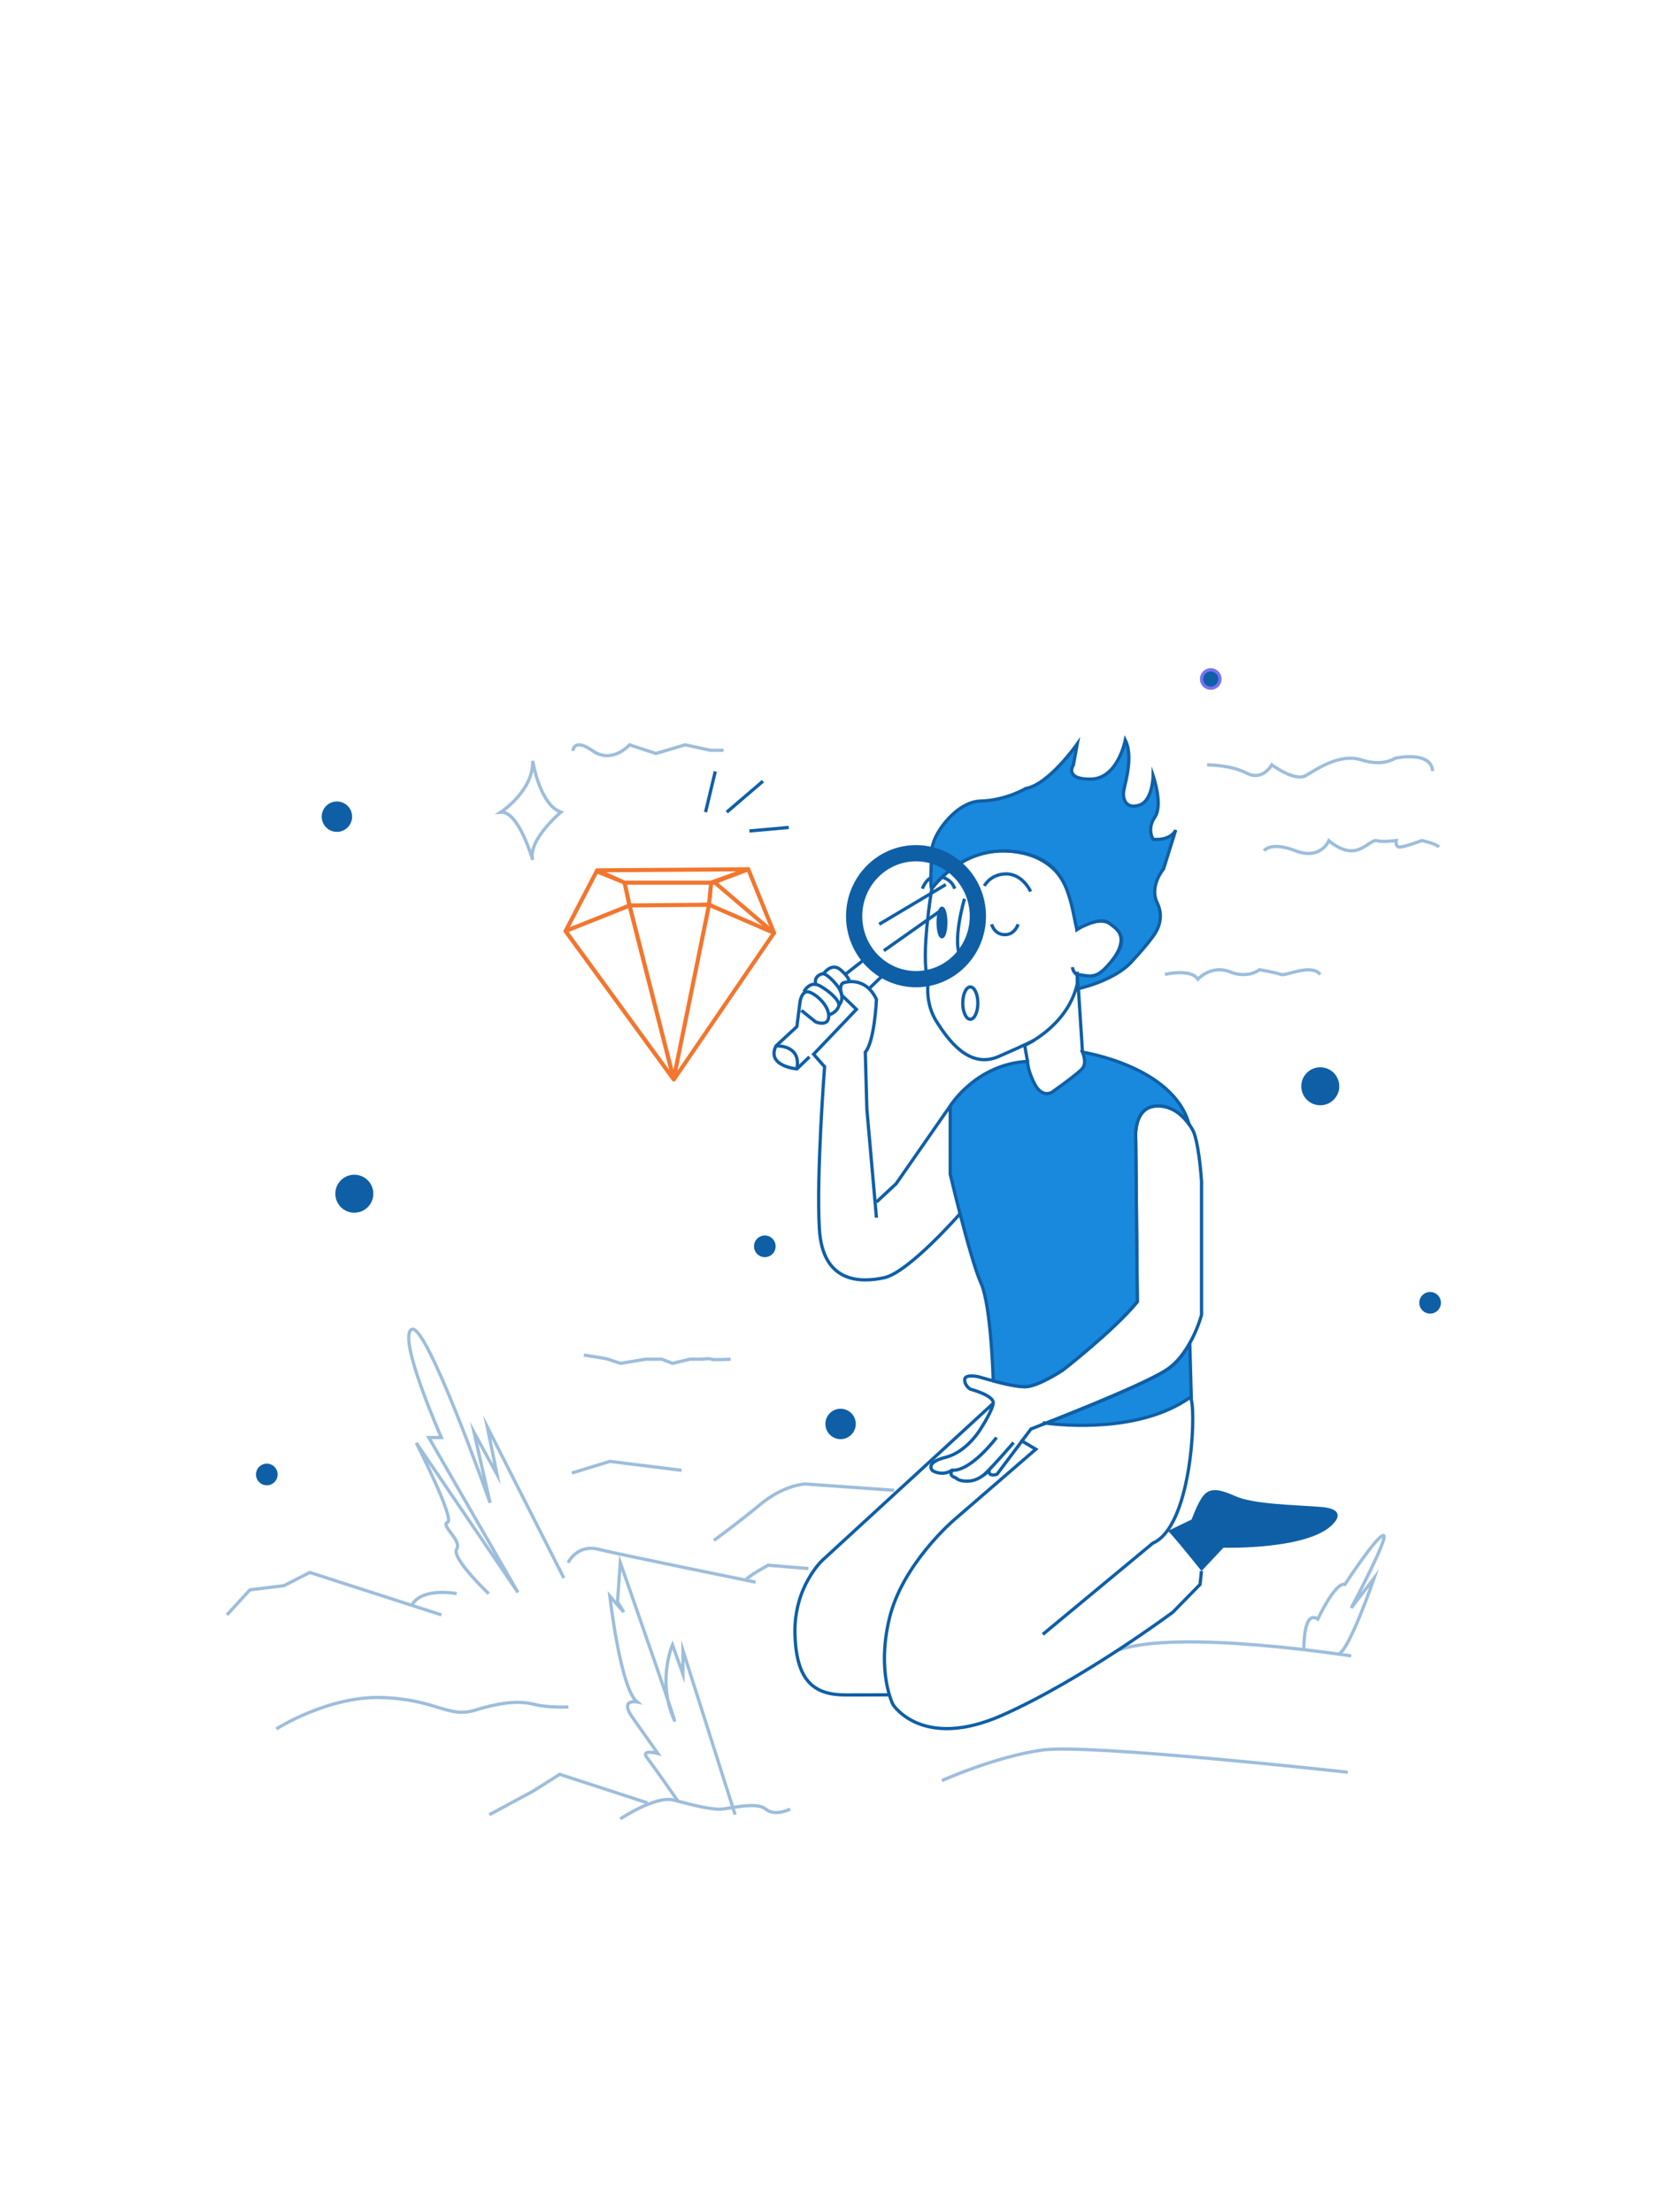 <?xml version="1.0" encoding="UTF-8"?><svg xmlns="http://www.w3.org/2000/svg" viewBox="0 0 509.14 680.79"><defs><style>.g{stroke:#7973f4;}.g,.h,.i,.j,.k{stroke-miterlimit:10;}.g,.l,.k{fill:#0f5fa6;}.m{fill:#fff;}.h{fill:#1989dd;}.h,.i,.j,.k{stroke:#0f5fa6;}.i{stroke-width:5px;}.i,.j{fill:none;}.n{opacity:.41;}.o{fill:#f2762e;}</style></defs><g id="a"/><g id="b"><g id="c"><rect class="m" width="509.14" height="680.79"/><g id="d"><g id="e"><path class="l" d="M410.84,468.48c-6.75,8.68-34.23,7.88-34.23,7.88l-6.75,7.18s-9.86-12.32-10.39-12.32l7.34-3.54s1.77-4.98,3.53-7.23c1.77-2.25,4.18-2.57,9.81,0,5.62,2.57,18.48,2.73,26.52,3.37,8.03,.65,4.17,4.66,4.17,4.66Z"/><path class="h" d="M366.73,430.89c-.15-.53-.32-.79-.51-.71-15.44,10.86-39.19,8.5-44.25,7.85,9.7-3.8,31.78-12.65,37.5-16.64,2.91-2.02,5.14-5.04,6.77-7.96l.49,17.46Z"/><path class="j" d="M321.97,438.03c-.63-.09-.97-.14-.97-.14"/><path class="j" d="M366.73,430.89v.02c1.41,5.44-.18,38.99-11.87,44.06l-33.86,28.07"/><path class="j" d="M314.14,443.26l4.71,2.79-25.29,21.86s-15.79,13.5-19.79,30.21,1.14,26.57,1.14,26.57c0,0,9,14.14,33.64,3.21,24.64-10.93,52.5-31.71,52.5-31.71l8.36-8.54,.43-4.11"/><path class="j" d="M305.73,431.95l-52.45,48.16s-9,8.14-8.57,22.93,6.21,18.64,15.64,18.64,13.43-.04,13.43-.04"/><path class="j" d="M369.86,363.62v41.06s-1.1,4.25-3.62,8.74h0c-1.63,2.93-3.86,5.95-6.77,7.97-5.72,3.99-27.8,12.84-37.5,16.64-2.83,1.11-4.61,1.79-4.61,1.79l-2.77,3.69-1.66,2.22-6.02,8.02s-2.73,1.02-2.46-1.23c0,0-.51,.58-1.37,1.26,0,.01-.03,.02-.04,.03-1.1,.87-2.74,1.88-4.59,2.03-3.32,.27-4.18-.96-4.18-.96,0,0-2.51-.59-1.1-2.34,.06-.1,.14-.19,.24-.29,0,0-2.67,2.36-6.32,.43,0,0-2.68-2.46,3.97-4.13,6.64-1.66,10.82-8.78,10.82-8.78,0,0,3.48-5.36,3.86-7.82,.37-2.47-7.07-4.39-7.07-4.39,0,0-1.72-1.02-1.72-2.9s4.29-.91,4.29-.91c0,0,1.96,.6,4.5,1.27,3.38,.9,7.81,1.91,10.07,1.79,3.96-.22,11.3-5.09,11.3-5.09,0,0,15.75-12.22,22.98-21.06l-.48-49.82s-1.04-10.2,6.51-10.45c4.9-.16,8.18,3.21,9.88,5.59,.91,1.29,1.37,2.29,1.37,2.29,0,0,1.61,3.05,2.49,15.35Z"/><path class="j" d="M306.75,442.45s-7.67,10.27-13.59,10.09"/><path class="j" d="M312,444.01s-6.29,7.3-8.96,9.81"/><line class="j" x1="366.73" y1="430.91" x2="366.73" y2="430.89"/><line class="j" x1="366.24" y1="413.43" x2="366.24" y2="413.42"/><path class="h" d="M366,345.98c-1.7-2.38-4.98-5.75-9.88-5.59-7.55,.25-6.51,10.45-6.51,10.45l.48,49.82c-7.23,8.84-22.98,21.06-22.98,21.06,0,0-7.34,4.87-11.3,5.09-2.26,.12-6.69-.89-10.07-1.79,0,0-.59-23.13-3.81-30.2-1.74-3.84-4.37-13.36-6.41-21.26-1.72-6.66-3.02-12.17-3.02-12.17v-21s7.93-12.85,23.79-13.71c0,0,.05,2.95,2.3,7.12,2.25,4.18,5.15,2.42,5.15,2.42,0,0,8.03-5.63,9.48-7.4,1.45-1.76,0-4.98,0-4.98,0,0,27.78,4.26,32.78,22.14Z"/><path class="j" d="M333.22,323.84l-1.27-19.55v-.14l-.28-4.06v-.17l-.06-.83v3.7c-2.05,9.24-9.35,14.92-13.41,17.44,0,0-.04,.02-.14,.08-1.58,.97-2.63,1.44-2.63,1.44l.86,4.93"/><polyline class="j" points="292.5 340.39 275.84 364.34 269.79 369.97"/><path class="j" d="M295.52,373.56s-15.82,18.1-23.37,19.71-18.96,1.54-19.93-15.06,1.61-49.87,1.61-49.87l-3.38-3.86,13.18-13.82-4.5-4.34s-1.31-3.74,1.02-3.96c0,0,6.32-1.93,9.64,5.25,0,0-.54,12.86-3.43,16.23l.48,17.52,2.95,33.43"/><path class="j" d="M249.16,325.29l-3.86,3.7s-9.48-.8-6.43-7.07l6.43-5.95,.6-4.73,.04-.3,.32-2.52s.48-3.86,2.89-3.05,6.11,4.34,5.95,7.55-4.02,1.61-4.02,1.61l-4.4-3.54"/><path class="j" d="M238.87,321.92s7.88-.48,6.43,7.07"/><path class="j" d="M247.47,305.25s.99-2.02,2.81-2.28c.61-.09,1.3,.02,2.09,.46,2.63,1.48,5.38,3.82,5.81,5.48,.08,.32,.08,.61-.02,.87-.64,1.61-2.08,2.25-3.05,2.65"/><path class="j" d="M258.24,309.38s2.57-2.35-.88-6.44-4.5-3.13-4.5-3.13c0,0-1.93,.52-1.85,2.31s0,.82,0,.82"/><path class="j" d="M253.5,299.72s2.49-3.68,5.3-1.19,2.63,3.62,2.63,3.62"/><line class="j" x1="260.19" y1="299.91" x2="266.36" y2="295.08"/><line class="j" x1="267.5" y1="304.31" x2="272.06" y2="299.91"/><path class="j" d="M305.25,284.47s.75,3.11,3.96,3.21,4.18-3.21,4.18-3.21"/><path class="j" d="M285.64,303.22s-.75,5.89,2.68,11.25,9.89,14.72,19.07,10.71,10.81-4.95,10.81-4.95"/><ellipse class="j" cx="298.68" cy="308.74" rx="2.32" ry="4.98"/><ellipse class="k" cx="289.96" cy="283.93" rx="1.18" ry="4.39"/><path class="j" d="M303,272.68s1.53-3.12,5.68-3.64c5.89-.75,8.57,5.36,8.57,5.36"/><path class="j" d="M296.89,276.65s-4.13,13.82-.89,18.43"/><path class="j" d="M285.57,301.37c-2.21-7.21,1.25-27.82,1.25-27.82,0,0,8.36-11.89,22.07-11.68,13.71,.21,18,8.79,18,8.79,0,0,3.86,5.04,4.61,15.43,0,0,7.61-5.68,12.32-.22s-5.25,13.86-5.25,13.86c0,0-7.61,3.11-8.46-2.05"/><line class="j" x1="270.64" y1="284.47" x2="291.14" y2="272.26"/><line class="j" x1="272.06" y1="292.61" x2="289.24" y2="280.49"/><path class="j" d="M283.93,273.54s1.18-3.54,3.86-3.75,5.25,1.18,6.11,3.75"/><path class="h" d="M331.94,304.29s10.91-2.36,16.27-8.14,7.07-8.46,7.07-8.46c0,0,3.54-4.5,.96-9.75s1.93-10.5,1.93-10.5l3.75-12s-1.18,3.32-6.96,2.89c0,0-2.04-3.11,.54-6.86s-.54-12.75-.54-12.75c0,0-.11,7.82-4.29,9.11s-5.25-2.04-4.71-4.71,2.89-10.39,.43-15.32c0,0-2.25,11.89-10.61,12s-5.36-4.39-5.36-4.39l1.18-6.43s-8.79,12.54-15.86,13.71c0,0-6.16,3.7-13.88,3.86s-15.27,10.87-14.95,15.32c0,0-.8,10.81-.11,11.68,0,0,9.02-13.41,25.41-11.45,16.4,1.96,17.07,14.26,19.26,23.98,0,0,6.97-4.07,9.64-2.14s6.9,4.47,1.65,11.14-6.53,5.41-11.19,4.83l.34,4.38Z"/><circle class="k" cx="109.07" cy="367.41" r="5.35"/><circle class="k" cx="406.41" cy="334.34" r="5.35"/><circle class="k" cx="103.71" cy="251.36" r="4.18"/><circle class="k" cx="258.75" cy="438.27" r="4.18"/><circle class="k" cx="440.22" cy="400.98" r="2.84"/><circle class="g" cx="372.7" cy="208.99" r="2.84"/><circle class="k" cx="235.43" cy="383.6" r="2.84"/><circle class="k" cx="82.13" cy="453.82" r="2.84"/><path class="o" d="M219.63,272.1l15.9,13.54,2.3,1.96-.1-.76-10.42,15.25-16.61,24.29-3.81,5.57,1.14,.15-4.64-18.25-7.37-28.96-1.7-6.68c-.2-.78-1.4-.45-1.21,.33l4.64,18.25,7.37,28.96,1.7,6.68,1.14-.48-11.31-15.51-17.87-24.5-4.15-5.69-.37,.92,19.7-7.86c.33-.13,.52-.41,.44-.77l-1.53-7.04-.6,.79h25.43c.58,0,1.21,.07,1.79,0,.68-.09,1.35-.46,1.99-.7l9.02-3.44c.63-.24,.58-1.23-.17-1.23l-15.68,.11-25.14,.18-5.75,.04c-.58,0-.91,.9-.32,1.16l8.52,3.78,.48-1.14-8.6-3.5c-.24-.1-.59,.06-.71,.29l-9.56,18.39c-.37,.71,.71,1.35,1.08,.63l9.56-18.39-.71,.29,8.6,3.5c.65,.26,1.13-.86,.48-1.14l-8.52-3.78-.32,1.16,15.68-.11,25.14-.18,5.75-.04-.17-1.23-7.86,3c-.94,.36-1.93,.88-2.91,1.11,.27-.06,0-.01-.15-.01-.35,0-.7,0-1.05,0h-25.93c-.42,0-.69,.4-.6,.79l1.53,7.04,.44-.77-19.7,7.86c-.34,.13-.64,.56-.37,.92l11.31,15.51,17.87,24.5,4.15,5.69c.4,.55,1.33,.24,1.14-.48l-4.64-18.25-7.37-28.96-1.7-6.68c-.2-.78-1.4-.45-1.21,.33l4.64,18.25,7.37,28.96,1.7,6.68c.14,.55,.85,.57,1.14,.15l10.42-15.25,16.61-24.29,3.81-5.57c.14-.21,.1-.59-.1-.76l-15.9-13.54-2.3-1.96c-.61-.52-1.5,.36-.88,.88h0Z"/><path class="o" d="M238.87,286.98l-7.94-19.61c-.12-.29-.42-.56-.77-.44l-11.43,4.12c-.28,.1-.43,.31-.46,.6-.2,2.15-.42,4.29-.61,6.44-.05,.54,.02,.01-.06,.46-.07,.37-.15,.73-.22,1.1l-2.27,11.18-6.61,32.55-1.66,8.18c-.16,.79,1.05,1.12,1.21,.33l4.47-22,5.95-29.25c.6-2.96,.79-5.96,1.07-8.97l-.46,.6,11.43-4.12-.77-.44,7.94,19.61c.3,.74,1.51,.41,1.21-.33h0Z"/><path class="o" d="M238.58,286.61l-18.51-8.03c-.58-.25-1.23-.65-1.86-.74-.88-.12-1.88,.02-2.76,.03l-12.39,.11-9.26,.08c-.8,0-.81,1.26,0,1.25l20.2-.18c1.26-.01,2.53,.03,3.79-.03,.32-.02,.64,.08,.17-.08,.27,.09,.54,.23,.8,.35l10.22,4.43,8.98,3.89c.73,.32,1.37-.76,.63-1.08h0Z"/><line class="j" x1="217.18" y1="249.97" x2="220.18" y2="237.43"/><line class="j" x1="223.71" y1="249.97" x2="234.86" y2="240.43"/><line class="j" x1="230.68" y1="255.76" x2="242.79" y2="254.68"/><ellipse class="i" cx="281.97" cy="281.99" rx="19.04" ry="19.38"/></g><g id="f" class="n"><path class="j" d="M414.86,545.47s-79.38-8.79-93.8-6.86-31.13,9.43-31.13,9.43"/><path class="j" d="M415.93,509.68s-53.49-8.43-71.85-1.75"/><path class="j" d="M401.36,507.52s-.21-12.19,4.29-9.19c0,0,5.36-11.5,8.36-10.68,0,0,9.64-14.82,11.79-15.04s-9.86,22.29-9.86,22.29l7.07-9.21s-8.19,23.8-11.24,23.39"/><polyline class="j" points="150.64 558.54 164.14 551.26 172.29 546.11 199.29 554.9"/><path class="j" d="M190.93,559.83s10.93-7.29,16.5-5.79,11.57,3.01,14.57,2.79c.89-.06,2.21-.3,3.7-.53,3.55-.56,8.06-1.12,10.02,.53,2.79,2.35,7.5,0,7.5,0"/><path class="j" d="M226.29,558.54l-16.07-50.57v7.29l-3.21-9s-4.5,10.29,0,21.86-16.07-47.14-16.07-47.14l-.86,12,1.93,3.21-4.29-4.93s3.21,28.29,8.36,32.57c0,0-5.57-1.07-1.29,4.93s7.71,10.93,7.71,10.93c0,0-5.57-1.5-3.21,1.5s9.4,13.19,9.4,13.19"/><polyline class="j" points="69.86 497.04 76.93 489.33 87.43 488.04 95.36 483.97 135.86 497.04"/><path class="j" d="M140.57,490.51s-10.59-2.16-13.87,3.58"/><path class="j" d="M85.07,532.13s16.07-10.29,32.79-9.64c16.71,.64,20.09,6.43,28.45,3.86,8.36-2.57,13.82-2.89,18.16-1.77s10.5,.8,10.5,.8"/><path class="j" d="M150.43,490.51s-11.57-10.98-9.86-13.69-5.14-7.42-2.79-8.28-9.64-24.43-9.64-24.43l31.29,46-27.43-47.66h3.86s-13.59-30.7-9.15-33.27,24.15,53.36,24.15,53.36l-4.93-21.64,7.07,12.92-3-14.63,23.57,46.5"/><path class="j" d="M174.86,480.97s2.79-5.73,9.21-4.15,48.52,10.15,48.52,10.15"/><path class="j" d="M248.84,482.79l-12.38-1.04s-6.84,3.7-6.79,4.62"/><path class="j" d="M275.22,458.68l-27.34-1.93s-6.43,.16-13.82,6.27c-7.39,6.11-14.3,11.09-14.3,11.09"/><polyline class="j" points="209.79 452.54 187.71 449.8 176.04 453.38"/><path class="j" d="M179.73,417.06l6.91,1.12,4.34,1.45,7.88-1.29h4.87l3.28,1.29,5.36-1.29h3.86s2.25-.32,2.73,0,5.95,0,5.95,0"/><path class="j" d="M163.98,234.17s2.09,13.45,8.68,15.8c0,0-10.29,8.62-8.68,14.73,0,0-4.34-15.16-9.8-14.73,0,0,10.12-6.64,9.8-15.8Z"/><path class="j" d="M176.36,231.11s.16-4.18,6.11,0,11.34-1.86,11.34-1.86l8.11,2.66,9-2.66,7.77,1.67h4.04"/><path class="j" d="M358.61,299.9s7.88-1.89,10.12,1.47c0,0,4.18-4.52,9.8-2.27s9.16-.63,9.16-.63c0,0,4.98,.82,6.59,1.45s9.15-3.52,12.13,0"/><path class="j" d="M389.14,261.86s1.93-3,9.64,0,10.29-3.1,10.29-3.1c0,0,3.38,3.15,7.07,3.1s6.11-3.59,7.71-3.1,5.95-.05,5.95-.05c0,0-.48,2.17,1.29,1.99s6.59-1.99,6.59-1.99c0,0,4.18,.88,5.3,1.99"/><path class="j" d="M371.57,235.4s7.29,0,12.21,2.57,7.71-2.57,7.71-2.57c0,0,7.07,5.3,10.5,3.29s10.5-6.93,17.14-4.79,10.29-.53,10.29-.53c0,0,11.14-2.47,11.57,3.96"/></g></g></g></g></svg>
